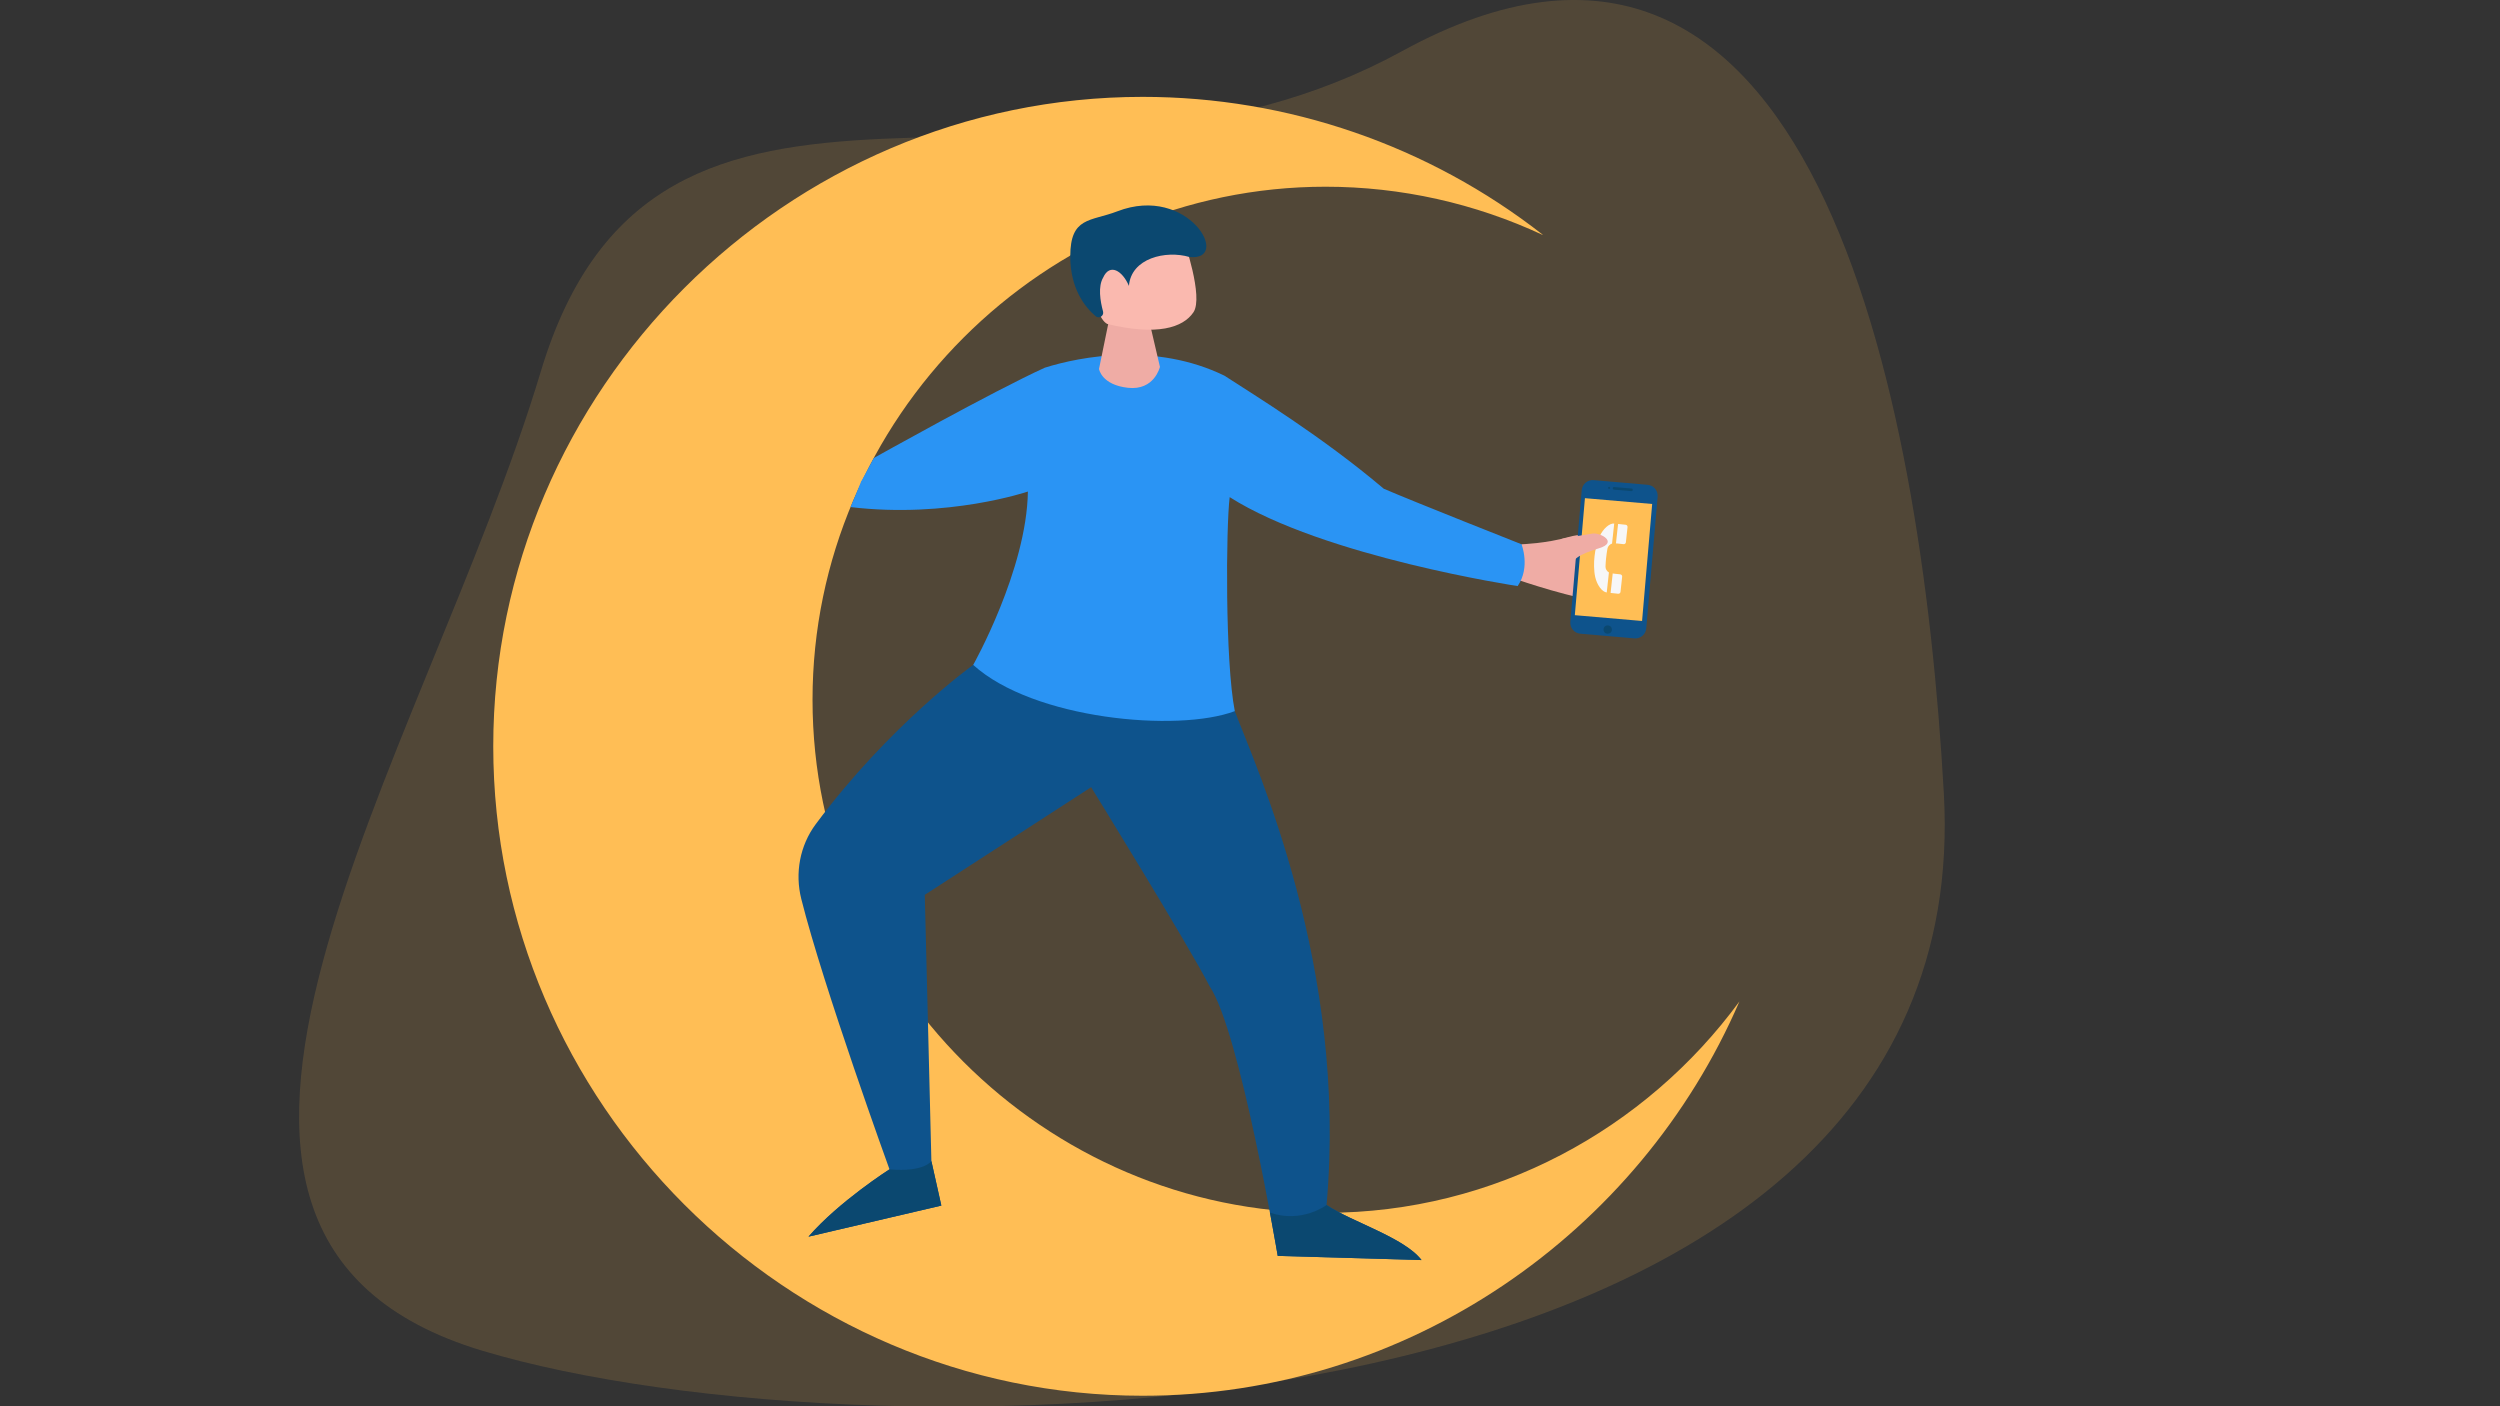 <svg xmlns="http://www.w3.org/2000/svg" xmlns:xlink="http://www.w3.org/1999/xlink" version="1.1" x="0px" y="0px" viewBox="0 0 1920 1080" style="enable-background:new 0 0 1920 1080;" xml:space="preserve">
<rect x="0" y="0" width="1920" height="1080" fill="#333333" stroke="none"/>
<style type="text/css">
	.st0{opacity:0.15;fill:#FFBE55;}
	.st1{fill:#FFBE55;}
	.st2{fill:#0E538C;}
	.st3{fill:#0B4870;}
	.st4{fill:#EFACA5;}
	.st5{fill:#2A94F4;}
	.st6{fill:#FAB9AF;}
	.st7{fill:#F7F7F7;}
</style>
<g id="Background">
	<path class="st0" d="M1492.85,609.06c28.56,507.36-824.93,517.75-1122.46,428.29s-44.43-454.71,45.02-752.24   s388.86-96.49,661.32-245.79C1391.34-133.08,1475.39,298.87,1492.85,609.06z"/>
	<path class="st1" d="M1018.04,931.44c-216.15,0-394.02-177.87-394.02-394.02s177.87-394.02,394.02-394.02   c57.91,0,114.74,12.77,166.59,36.96l0.13-0.16C1097.06,111.65,988.9,74.39,877.59,74.39c-273.62,0-498.77,225.15-498.77,498.77   s225.15,498.77,498.77,498.77c203.87,0,381.51-125,458.32-302.86C1263.96,867.23,1147.91,931.44,1018.04,931.44z"/>
</g>
<g id="Character">
	<g>
		<g>
			<path class="st2" d="M683.13,898.05c0,0-50.71-139.81-67.75-207.68c-4.99-19.85-1.09-41,11.12-57.42     c56.94-76.53,120.91-122.32,120.91-122.32s150.9-21.84,200.9,35.51c16.47,43.48,86.89,196.48,70.48,379.28     c19,12.88,59.94,25.06,72.93,42.31l-110.44-3.2c0,0-28.91-172.27-52.25-207c-17.21-33.35-91.04-152.96-91.04-152.96     l-127.76,82.66l5.08,204.49l7.64,34.16L620.9,949.76C644.42,922.69,683.13,898.05,683.13,898.05z"/>
			<path class="st3" d="M683.13,898.05c26.61,2.35,32.18-6.32,32.18-6.32l7.64,34.16L620.9,949.76     C644.42,922.69,683.13,898.05,683.13,898.05z"/>
			<path class="st4" d="M1168.53,418c0,0,19.03-0.61,36.14-5.55c17.11-4.94,38.56-0.01,38.56-0.01l-29.49,13.04l47.96,20.4     c0,0-12.2,15.56-30.97,15.48c-18.77-0.08-65.47-16.21-65.47-16.21S1159.55,432,1168.53,418z"/>
			<path class="st5" d="M1168.53,418c0,0,7.01,17.65-2.97,32.1c0,0-148.92-22.4-221.17-68.3c-2.84,23.29-3.58,125.83,3.93,164.35     c-43.87,16.53-154.87,6.34-200.9-35.51c0,0,41.12-72.99,42-133.13c0,0-61.38,20.87-136.21,11.93c0,0,10.21-24.19,8.01-19.57     c-2.19,4.62,9.83-18.09,9.83-18.09s91.18-51.11,131.36-69.39c27.99-8.82,85.35-19.45,137.91,6.11     c23.28,15.13,74.73,46.5,122.41,86.84C1084.28,384.7,1168.53,418,1168.53,418z"/>
			<path class="st4" d="M881.26,240.69l9.57,41.08c0,0-4.22,18.33-24.58,16.06c-20.36-2.27-22.21-14.46-22.21-14.46l9.41-46.02     C853.44,237.35,873.23,234.55,881.26,240.69z"/>
			<path class="st6" d="M909.14,184.28c0,0,15.36,43.79,7.41,55.58c-7.95,11.79-27.88,18.22-66.22,8.93     c-11.96-6.49-13.88-50.24-9.06-57.14C846.09,184.76,896.98,181.53,909.14,184.28z"/>
			<path class="st3" d="M821.97,196.84c0-30.52,15.56-26.62,36.1-34.53c54.74-21.09,88.27,38.6,55.42,35.07     c-18.05-5.33-44.81,0.82-46.47,22.2c-4.98-11.76-14.76-17.6-19.78-6.43c-4.08,6.9-2.27,18.07-0.1,26.06     c0.9,3.32-3.02,5.91-5.64,3.68C833.17,235.8,821.95,221.65,821.97,196.84z"/>
			<path class="st3" d="M975.33,931.29c24.57,8.53,43.47-5.86,43.47-5.86c19,12.88,59.94,25.06,72.93,42.31l-110.44-3.2     C981.28,964.54,979.05,951.23,975.33,931.29z"/>
		</g>
		<g>
			<path class="st2" d="M1264.44,481.2L1264.44,481.2l8.51-98.35l0.12-1.39c0.4-4.64-3.03-8.73-7.68-9.13l-41.49-3.59     c-4.64-0.4-8.73,3.04-9.13,7.68l-0.12,1.39l-8.63,99.74c-0.4,4.64,3.03,8.73,7.68,9.13l41.49,3.59c3.47,0.3,6.62-1.54,8.16-4.42     c0.52-0.98,0.87-2.08,0.97-3.25L1264.44,481.2z"/>
			<path class="st3" d="M1236.62,374.77c-0.04,0.44-0.43,0.77-0.87,0.73c-0.44-0.04-0.77-0.43-0.73-0.87     c0.04-0.44,0.43-0.77,0.87-0.73C1236.33,373.94,1236.66,374.33,1236.62,374.77z"/>
			<path class="st3" d="M1252.98,377.19l-13.57-1.17c-0.49-0.04-0.85-0.47-0.8-0.96l0.02-0.23c0.04-0.49,0.47-0.85,0.96-0.8     l13.57,1.17c0.49,0.04,0.85,0.47,0.8,0.96l-0.02,0.23C1253.89,376.87,1253.47,377.23,1252.98,377.19z"/>
			<circle class="st3" cx="1234.71" cy="483.5" r="3.21"/>
			
				<rect x="1194.44" y="403.57" transform="matrix(0.086 -0.996 0.996 0.086 704.789 1627.409)" class="st1" width="90.22" height="51.85"/>
		</g>
		<g>
			<path class="st7" d="M1241.05,417.37l1.63-14.98c1.93,0.21,3.87,0.41,5.81,0.62c0.9,0.1,1.55,0.89,1.46,1.78l-1.27,11.68     c-0.1,0.89-0.91,1.55-1.81,1.45l-2.55-0.28l-2.38-0.26C1241.63,417.35,1241.34,417.34,1241.05,417.37z M1233.02,435.08     c0.08-2.3,0.27-4.6,0.51-6.89c0.26-2.29,0.56-4.57,0.98-6.84c0.34-1.85,1.79-3.33,3.54-3.91l1.67-15.38     c-3.63-0.34-8.49,3.98-11.18,9.72c-1.17,2.48-1.93,5.08-2.57,7.66c-0.63,2.56-1.08,5.18-1.37,7.79c-0.29,2.61-0.43,5.26-0.35,7.9     c0.07,2.66,0.27,5.36,0.87,8.02c1.41,6.19,5.24,11.44,8.86,11.88l1.67-15.38C1234.06,438.72,1232.95,436.96,1233.02,435.08z      M1244.55,454.56l1.27-11.67c0.09-0.89-0.56-1.7-1.46-1.8l0,0l-2.56-0.28l-2.37-0.25c-0.29-0.03-0.58-0.09-0.86-0.17l-1.63,14.98     c1.94,0.21,3.87,0.42,5.81,0.63C1243.64,456.1,1244.45,455.46,1244.55,454.56z"/>
		</g>
		<path class="st4" d="M1200.05,413.67c0,0,18.61-3.27,22.95-3.89c6.23-0.9,19.81,6.72,5.27,11.21    c-14.54,4.49-22.71,8.44-21.87,17.39S1183.75,430.5,1200.05,413.67z"/>
	</g>
</g>
</svg>